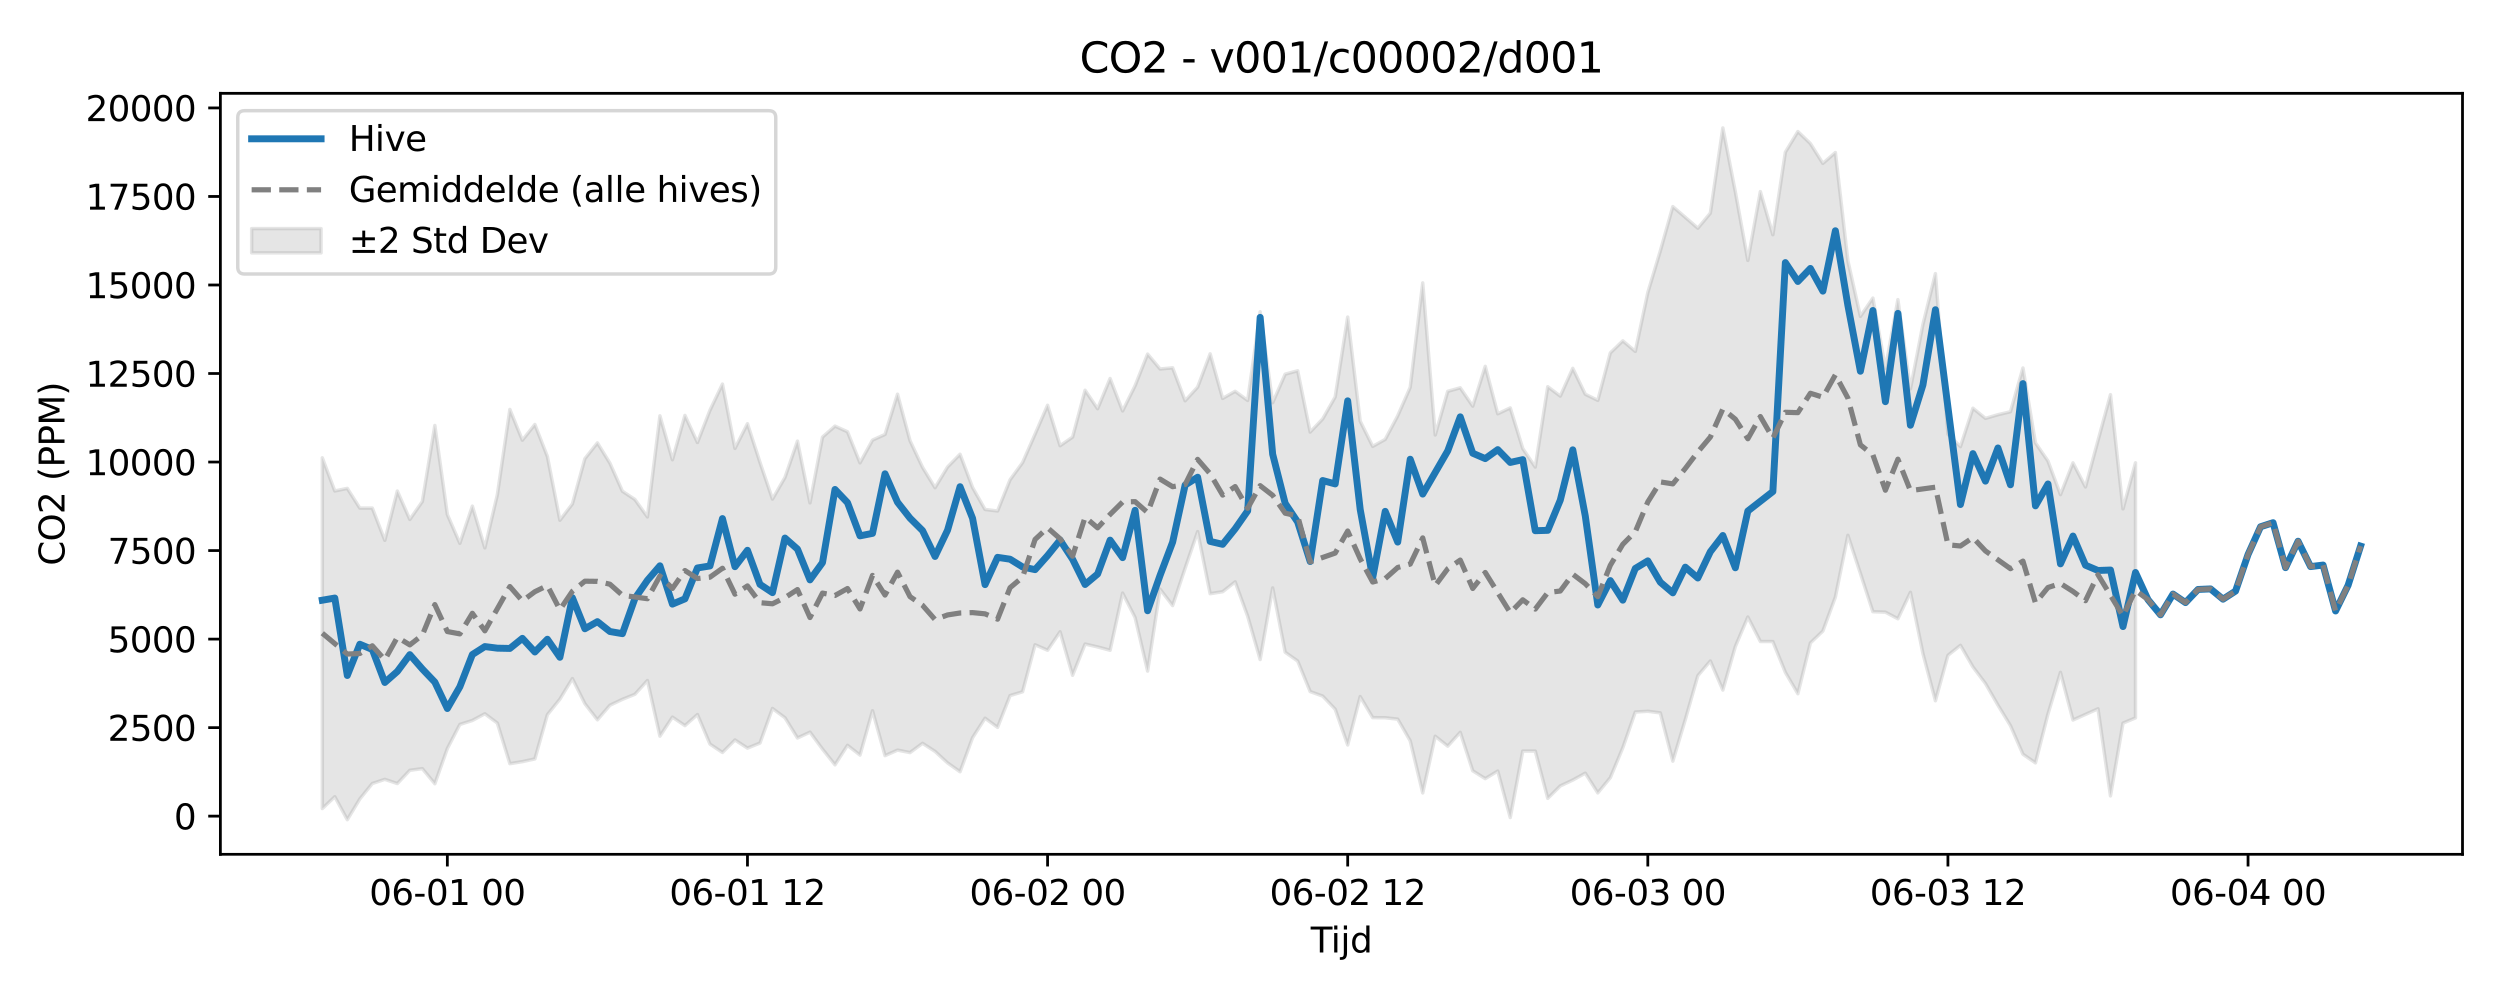 <?xml version="1.0" encoding="utf-8" standalone="no"?>
<!DOCTYPE svg PUBLIC "-//W3C//DTD SVG 1.1//EN"
  "http://www.w3.org/Graphics/SVG/1.1/DTD/svg11.dtd">
<svg xmlns:xlink="http://www.w3.org/1999/xlink" width="720pt" height="288pt" viewBox="0 0 720 288" xmlns="http://www.w3.org/2000/svg" version="1.1">
 <defs>
  <style type="text/css">*{stroke-linejoin: round; stroke-linecap: butt}</style>
 </defs>
 <g id="figure_1">
  <g id="patch_1">
   <path d="M 0 288 
L 720 288 
L 720 0 
L 0 0 
z
" style="fill: #ffffff"/>
  </g>
  <g id="axes_1">
   <g id="patch_2">
    <path d="M 63.47 246.04 
L 709.2 246.04 
L 709.2 26.88 
L 63.47 26.88 
z
" style="fill: #ffffff"/>
   </g>
   <g id="FillBetweenPolyCollection_1">
    <defs>
     <path id="m2f68d8dd76" d="M 92.821 -156.154 
L 92.821 -55.129 
L 96.423 -58.543 
L 100.024 -51.922 
L 103.626 -57.9 
L 107.227 -62.351 
L 110.828 -63.546 
L 114.43 -62.335 
L 118.031 -66.154 
L 121.633 -66.629 
L 125.234 -62.277 
L 128.835 -72.411 
L 132.437 -79.357 
L 136.038 -80.503 
L 139.639 -82.433 
L 143.241 -79.741 
L 146.842 -68.057 
L 150.444 -68.646 
L 154.045 -69.431 
L 157.646 -82.164 
L 161.248 -86.642 
L 164.849 -92.559 
L 168.451 -85.328 
L 172.052 -80.69 
L 175.653 -84.884 
L 179.255 -86.593 
L 182.856 -88.04 
L 186.458 -92.012 
L 190.059 -75.985 
L 193.66 -81.466 
L 197.262 -79.016 
L 200.863 -82.213 
L 204.465 -73.704 
L 208.066 -71.289 
L 211.667 -74.89 
L 215.269 -72.541 
L 218.87 -73.996 
L 222.472 -83.957 
L 226.073 -81.285 
L 229.674 -75.458 
L 233.276 -77.137 
L 236.877 -72.26 
L 240.479 -67.729 
L 244.08 -73.354 
L 247.681 -70.537 
L 251.283 -83.306 
L 254.884 -70.368 
L 258.486 -71.965 
L 262.087 -71.251 
L 265.688 -73.925 
L 269.29 -71.598 
L 272.891 -68.286 
L 276.492 -65.735 
L 280.094 -75.522 
L 283.695 -81.155 
L 287.297 -78.515 
L 290.898 -87.668 
L 294.499 -88.767 
L 298.101 -102.306 
L 301.702 -100.733 
L 305.304 -106.038 
L 308.905 -93.507 
L 312.506 -102.518 
L 316.108 -101.685 
L 319.709 -100.713 
L 323.311 -117.198 
L 326.912 -110.135 
L 330.513 -94.726 
L 334.115 -118.307 
L 337.716 -113.594 
L 341.318 -124.356 
L 344.919 -134.891 
L 348.52 -117.013 
L 352.122 -117.581 
L 355.723 -120.428 
L 359.325 -110.548 
L 362.926 -98.053 
L 366.527 -118.684 
L 370.129 -100.154 
L 373.73 -97.619 
L 377.332 -88.828 
L 380.933 -87.53 
L 384.534 -83.743 
L 388.136 -73.447 
L 391.737 -87.393 
L 395.338 -81.311 
L 398.94 -81.285 
L 402.541 -80.882 
L 406.143 -74.636 
L 409.744 -59.635 
L 413.345 -75.96 
L 416.947 -73.106 
L 420.548 -77.091 
L 424.15 -66.015 
L 427.751 -63.754 
L 431.352 -65.932 
L 434.954 -52.551 
L 438.555 -71.697 
L 442.157 -71.686 
L 445.758 -58.067 
L 449.359 -61.655 
L 452.961 -63.34 
L 456.562 -65.326 
L 460.164 -59.644 
L 463.765 -64.019 
L 467.366 -72.633 
L 470.968 -82.936 
L 474.569 -83.15 
L 478.171 -82.686 
L 481.772 -68.787 
L 485.373 -80.784 
L 488.975 -93.396 
L 492.576 -97.638 
L 496.178 -89.261 
L 499.779 -101.808 
L 503.38 -110.294 
L 506.982 -103.249 
L 510.583 -103.227 
L 514.184 -94.35 
L 517.786 -88.21 
L 521.387 -102.823 
L 524.989 -106.267 
L 528.59 -116.049 
L 532.191 -133.83 
L 535.793 -122.88 
L 539.394 -111.822 
L 542.996 -111.693 
L 546.597 -109.794 
L 550.198 -117.413 
L 553.8 -99.794 
L 557.401 -86.182 
L 561.003 -99.256 
L 564.604 -102.149 
L 568.205 -95.919 
L 571.807 -91.158 
L 575.408 -84.918 
L 579.01 -79.015 
L 582.611 -70.784 
L 586.212 -68.287 
L 589.814 -82.361 
L 593.415 -94.364 
L 597.017 -80.633 
L 600.618 -82.251 
L 604.219 -83.865 
L 607.821 -58.778 
L 611.422 -79.742 
L 615.024 -81.247 
L 615.024 -154.713 
L 615.024 -154.713 
L 611.422 -141.439 
L 607.821 -174.332 
L 604.219 -161.109 
L 600.618 -147.753 
L 597.017 -154.699 
L 593.415 -145.54 
L 589.814 -155.231 
L 586.212 -160.449 
L 582.611 -182.017 
L 579.01 -169.42 
L 575.408 -168.564 
L 571.807 -167.509 
L 568.205 -170.438 
L 564.604 -159.362 
L 561.003 -162.948 
L 557.401 -209.199 
L 553.8 -194.537 
L 550.198 -175.99 
L 546.597 -201.715 
L 542.996 -181.941 
L 539.394 -202.152 
L 535.793 -196.884 
L 532.191 -212.878 
L 528.59 -244.077 
L 524.989 -240.941 
L 521.387 -246.66 
L 517.786 -250.11 
L 514.184 -244.173 
L 510.583 -220.399 
L 506.982 -232.818 
L 503.38 -212.993 
L 499.779 -232.745 
L 496.178 -251.158 
L 492.576 -226.614 
L 488.975 -222.274 
L 485.373 -225.404 
L 481.772 -228.501 
L 478.171 -215.73 
L 474.569 -203.742 
L 470.968 -186.79 
L 467.366 -189.837 
L 463.765 -186.353 
L 460.164 -172.694 
L 456.562 -174.46 
L 452.961 -181.921 
L 449.359 -173.922 
L 445.758 -176.627 
L 442.157 -153.489 
L 438.555 -158.819 
L 434.954 -170.524 
L 431.352 -168.83 
L 427.751 -182.496 
L 424.15 -171.03 
L 420.548 -176.308 
L 416.947 -175.298 
L 413.345 -162.727 
L 409.744 -206.533 
L 406.143 -176.455 
L 402.541 -168.243 
L 398.94 -161.452 
L 395.338 -159.442 
L 391.737 -166.708 
L 388.136 -196.686 
L 384.534 -173.686 
L 380.933 -167.355 
L 377.332 -163.56 
L 373.73 -181.216 
L 370.129 -180.241 
L 366.527 -172.01 
L 362.926 -198.213 
L 359.325 -172.665 
L 355.723 -175.306 
L 352.122 -173.251 
L 348.52 -186.093 
L 344.919 -176.515 
L 341.318 -172.579 
L 337.716 -182.067 
L 334.115 -181.731 
L 330.513 -186.024 
L 326.912 -176.924 
L 323.311 -169.652 
L 319.709 -178.988 
L 316.108 -170.286 
L 312.506 -175.61 
L 308.905 -162.115 
L 305.304 -159.631 
L 301.702 -171.287 
L 298.101 -162.971 
L 294.499 -154.766 
L 290.898 -149.827 
L 287.297 -140.841 
L 283.695 -141.27 
L 280.094 -147.618 
L 276.492 -157.18 
L 272.891 -153.504 
L 269.29 -147.537 
L 265.688 -153.428 
L 262.087 -161.079 
L 258.486 -174.477 
L 254.884 -162.877 
L 251.283 -161.254 
L 247.681 -154.699 
L 244.08 -163.652 
L 240.479 -165.277 
L 236.877 -162.116 
L 233.276 -143.165 
L 229.674 -160.958 
L 226.073 -150.496 
L 222.472 -144.262 
L 218.87 -154.853 
L 215.269 -165.969 
L 211.667 -158.857 
L 208.066 -177.39 
L 204.465 -169.833 
L 200.863 -160.563 
L 197.262 -168.363 
L 193.66 -155.591 
L 190.059 -168.239 
L 186.458 -139.124 
L 182.856 -144.15 
L 179.255 -146.529 
L 175.653 -154.616 
L 172.052 -160.45 
L 168.451 -155.908 
L 164.849 -142.877 
L 161.248 -138.165 
L 157.646 -156.54 
L 154.045 -165.754 
L 150.444 -161.226 
L 146.842 -170.088 
L 143.241 -145.558 
L 139.639 -130.215 
L 136.038 -142.238 
L 132.437 -131.525 
L 128.835 -139.824 
L 125.234 -165.467 
L 121.633 -143.56 
L 118.031 -138.396 
L 114.43 -146.582 
L 110.828 -132.386 
L 107.227 -141.676 
L 103.626 -141.678 
L 100.024 -147.348 
L 96.423 -146.606 
L 92.821 -156.154 
z
" style="stroke: #808080; stroke-opacity: 0.2"/>
    </defs>
    <g clip-path="url(#p62192298db)">
     <use xlink:href="#m2f68d8dd76" x="0" y="288" style="fill: #808080; fill-opacity: 0.2; stroke: #808080; stroke-opacity: 0.2"/>
    </g>
   </g>
   <g id="matplotlib.axis_1">
    <g id="xtick_1">
     <g id="line2d_1">
      <defs>
       <path id="m2c11fdb49a" d="M 0 0 
L 0 3.5 
" style="stroke: #000000; stroke-width: 0.8"/>
      </defs>
      <g>
       <use xlink:href="#m2c11fdb49a" x="128.835" y="246.04" style="stroke: #000000; stroke-width: 0.8"/>
      </g>
     </g>
     <g id="text_1">
      <!-- 06-01 00 -->
      <g transform="translate(106.355 260.638) scale(0.1 -0.1)">
       <defs>
        <path id="DejaVuSans-30" d="M 2034 4250 
Q 1547 4250 1301 3770 
Q 1056 3291 1056 2328 
Q 1056 1369 1301 889 
Q 1547 409 2034 409 
Q 2525 409 2770 889 
Q 3016 1369 3016 2328 
Q 3016 3291 2770 3770 
Q 2525 4250 2034 4250 
z
M 2034 4750 
Q 2819 4750 3233 4129 
Q 3647 3509 3647 2328 
Q 3647 1150 3233 529 
Q 2819 -91 2034 -91 
Q 1250 -91 836 529 
Q 422 1150 422 2328 
Q 422 3509 836 4129 
Q 1250 4750 2034 4750 
z
" transform="scale(0.016)"/>
        <path id="DejaVuSans-36" d="M 2113 2584 
Q 1688 2584 1439 2293 
Q 1191 2003 1191 1497 
Q 1191 994 1439 701 
Q 1688 409 2113 409 
Q 2538 409 2786 701 
Q 3034 994 3034 1497 
Q 3034 2003 2786 2293 
Q 2538 2584 2113 2584 
z
M 3366 4563 
L 3366 3988 
Q 3128 4100 2886 4159 
Q 2644 4219 2406 4219 
Q 1781 4219 1451 3797 
Q 1122 3375 1075 2522 
Q 1259 2794 1537 2939 
Q 1816 3084 2150 3084 
Q 2853 3084 3261 2657 
Q 3669 2231 3669 1497 
Q 3669 778 3244 343 
Q 2819 -91 2113 -91 
Q 1303 -91 875 529 
Q 447 1150 447 2328 
Q 447 3434 972 4092 
Q 1497 4750 2381 4750 
Q 2619 4750 2861 4703 
Q 3103 4656 3366 4563 
z
" transform="scale(0.016)"/>
        <path id="DejaVuSans-2d" d="M 313 2009 
L 1997 2009 
L 1997 1497 
L 313 1497 
L 313 2009 
z
" transform="scale(0.016)"/>
        <path id="DejaVuSans-31" d="M 794 531 
L 1825 531 
L 1825 4091 
L 703 3866 
L 703 4441 
L 1819 4666 
L 2450 4666 
L 2450 531 
L 3481 531 
L 3481 0 
L 794 0 
L 794 531 
z
" transform="scale(0.016)"/>
        <path id="DejaVuSans-20" transform="scale(0.016)"/>
       </defs>
       <use xlink:href="#DejaVuSans-30"/>
       <use xlink:href="#DejaVuSans-36" transform="translate(63.623 0)"/>
       <use xlink:href="#DejaVuSans-2d" transform="translate(127.246 0)"/>
       <use xlink:href="#DejaVuSans-30" transform="translate(163.33 0)"/>
       <use xlink:href="#DejaVuSans-31" transform="translate(226.953 0)"/>
       <use xlink:href="#DejaVuSans-20" transform="translate(290.576 0)"/>
       <use xlink:href="#DejaVuSans-30" transform="translate(322.363 0)"/>
       <use xlink:href="#DejaVuSans-30" transform="translate(385.986 0)"/>
      </g>
     </g>
    </g>
    <g id="xtick_2">
     <g id="line2d_2">
      <g>
       <use xlink:href="#m2c11fdb49a" x="215.269" y="246.04" style="stroke: #000000; stroke-width: 0.8"/>
      </g>
     </g>
     <g id="text_2">
      <!-- 06-01 12 -->
      <g transform="translate(192.788 260.638) scale(0.1 -0.1)">
       <defs>
        <path id="DejaVuSans-32" d="M 1228 531 
L 3431 531 
L 3431 0 
L 469 0 
L 469 531 
Q 828 903 1448 1529 
Q 2069 2156 2228 2338 
Q 2531 2678 2651 2914 
Q 2772 3150 2772 3378 
Q 2772 3750 2511 3984 
Q 2250 4219 1831 4219 
Q 1534 4219 1204 4116 
Q 875 4013 500 3803 
L 500 4441 
Q 881 4594 1212 4672 
Q 1544 4750 1819 4750 
Q 2544 4750 2975 4387 
Q 3406 4025 3406 3419 
Q 3406 3131 3298 2873 
Q 3191 2616 2906 2266 
Q 2828 2175 2409 1742 
Q 1991 1309 1228 531 
z
" transform="scale(0.016)"/>
       </defs>
       <use xlink:href="#DejaVuSans-30"/>
       <use xlink:href="#DejaVuSans-36" transform="translate(63.623 0)"/>
       <use xlink:href="#DejaVuSans-2d" transform="translate(127.246 0)"/>
       <use xlink:href="#DejaVuSans-30" transform="translate(163.33 0)"/>
       <use xlink:href="#DejaVuSans-31" transform="translate(226.953 0)"/>
       <use xlink:href="#DejaVuSans-20" transform="translate(290.576 0)"/>
       <use xlink:href="#DejaVuSans-31" transform="translate(322.363 0)"/>
       <use xlink:href="#DejaVuSans-32" transform="translate(385.986 0)"/>
      </g>
     </g>
    </g>
    <g id="xtick_3">
     <g id="line2d_3">
      <g>
       <use xlink:href="#m2c11fdb49a" x="301.702" y="246.04" style="stroke: #000000; stroke-width: 0.8"/>
      </g>
     </g>
     <g id="text_3">
      <!-- 06-02 00 -->
      <g transform="translate(279.222 260.638) scale(0.1 -0.1)">
       <use xlink:href="#DejaVuSans-30"/>
       <use xlink:href="#DejaVuSans-36" transform="translate(63.623 0)"/>
       <use xlink:href="#DejaVuSans-2d" transform="translate(127.246 0)"/>
       <use xlink:href="#DejaVuSans-30" transform="translate(163.33 0)"/>
       <use xlink:href="#DejaVuSans-32" transform="translate(226.953 0)"/>
       <use xlink:href="#DejaVuSans-20" transform="translate(290.576 0)"/>
       <use xlink:href="#DejaVuSans-30" transform="translate(322.363 0)"/>
       <use xlink:href="#DejaVuSans-30" transform="translate(385.986 0)"/>
      </g>
     </g>
    </g>
    <g id="xtick_4">
     <g id="line2d_4">
      <g>
       <use xlink:href="#m2c11fdb49a" x="388.136" y="246.04" style="stroke: #000000; stroke-width: 0.8"/>
      </g>
     </g>
     <g id="text_4">
      <!-- 06-02 12 -->
      <g transform="translate(365.655 260.638) scale(0.1 -0.1)">
       <use xlink:href="#DejaVuSans-30"/>
       <use xlink:href="#DejaVuSans-36" transform="translate(63.623 0)"/>
       <use xlink:href="#DejaVuSans-2d" transform="translate(127.246 0)"/>
       <use xlink:href="#DejaVuSans-30" transform="translate(163.33 0)"/>
       <use xlink:href="#DejaVuSans-32" transform="translate(226.953 0)"/>
       <use xlink:href="#DejaVuSans-20" transform="translate(290.576 0)"/>
       <use xlink:href="#DejaVuSans-31" transform="translate(322.363 0)"/>
       <use xlink:href="#DejaVuSans-32" transform="translate(385.986 0)"/>
      </g>
     </g>
    </g>
    <g id="xtick_5">
     <g id="line2d_5">
      <g>
       <use xlink:href="#m2c11fdb49a" x="474.569" y="246.04" style="stroke: #000000; stroke-width: 0.8"/>
      </g>
     </g>
     <g id="text_5">
      <!-- 06-03 00 -->
      <g transform="translate(452.089 260.638) scale(0.1 -0.1)">
       <defs>
        <path id="DejaVuSans-33" d="M 2597 2516 
Q 3050 2419 3304 2112 
Q 3559 1806 3559 1356 
Q 3559 666 3084 287 
Q 2609 -91 1734 -91 
Q 1441 -91 1130 -33 
Q 819 25 488 141 
L 488 750 
Q 750 597 1062 519 
Q 1375 441 1716 441 
Q 2309 441 2620 675 
Q 2931 909 2931 1356 
Q 2931 1769 2642 2001 
Q 2353 2234 1838 2234 
L 1294 2234 
L 1294 2753 
L 1863 2753 
Q 2328 2753 2575 2939 
Q 2822 3125 2822 3475 
Q 2822 3834 2567 4026 
Q 2313 4219 1838 4219 
Q 1578 4219 1281 4162 
Q 984 4106 628 3988 
L 628 4550 
Q 988 4650 1302 4700 
Q 1616 4750 1894 4750 
Q 2613 4750 3031 4423 
Q 3450 4097 3450 3541 
Q 3450 3153 3228 2886 
Q 3006 2619 2597 2516 
z
" transform="scale(0.016)"/>
       </defs>
       <use xlink:href="#DejaVuSans-30"/>
       <use xlink:href="#DejaVuSans-36" transform="translate(63.623 0)"/>
       <use xlink:href="#DejaVuSans-2d" transform="translate(127.246 0)"/>
       <use xlink:href="#DejaVuSans-30" transform="translate(163.33 0)"/>
       <use xlink:href="#DejaVuSans-33" transform="translate(226.953 0)"/>
       <use xlink:href="#DejaVuSans-20" transform="translate(290.576 0)"/>
       <use xlink:href="#DejaVuSans-30" transform="translate(322.363 0)"/>
       <use xlink:href="#DejaVuSans-30" transform="translate(385.986 0)"/>
      </g>
     </g>
    </g>
    <g id="xtick_6">
     <g id="line2d_6">
      <g>
       <use xlink:href="#m2c11fdb49a" x="561.003" y="246.04" style="stroke: #000000; stroke-width: 0.8"/>
      </g>
     </g>
     <g id="text_6">
      <!-- 06-03 12 -->
      <g transform="translate(538.522 260.638) scale(0.1 -0.1)">
       <use xlink:href="#DejaVuSans-30"/>
       <use xlink:href="#DejaVuSans-36" transform="translate(63.623 0)"/>
       <use xlink:href="#DejaVuSans-2d" transform="translate(127.246 0)"/>
       <use xlink:href="#DejaVuSans-30" transform="translate(163.33 0)"/>
       <use xlink:href="#DejaVuSans-33" transform="translate(226.953 0)"/>
       <use xlink:href="#DejaVuSans-20" transform="translate(290.576 0)"/>
       <use xlink:href="#DejaVuSans-31" transform="translate(322.363 0)"/>
       <use xlink:href="#DejaVuSans-32" transform="translate(385.986 0)"/>
      </g>
     </g>
    </g>
    <g id="xtick_7">
     <g id="line2d_7">
      <g>
       <use xlink:href="#m2c11fdb49a" x="647.436" y="246.04" style="stroke: #000000; stroke-width: 0.8"/>
      </g>
     </g>
     <g id="text_7">
      <!-- 06-04 00 -->
      <g transform="translate(624.956 260.638) scale(0.1 -0.1)">
       <defs>
        <path id="DejaVuSans-34" d="M 2419 4116 
L 825 1625 
L 2419 1625 
L 2419 4116 
z
M 2253 4666 
L 3047 4666 
L 3047 1625 
L 3713 1625 
L 3713 1100 
L 3047 1100 
L 3047 0 
L 2419 0 
L 2419 1100 
L 313 1100 
L 313 1709 
L 2253 4666 
z
" transform="scale(0.016)"/>
       </defs>
       <use xlink:href="#DejaVuSans-30"/>
       <use xlink:href="#DejaVuSans-36" transform="translate(63.623 0)"/>
       <use xlink:href="#DejaVuSans-2d" transform="translate(127.246 0)"/>
       <use xlink:href="#DejaVuSans-30" transform="translate(163.33 0)"/>
       <use xlink:href="#DejaVuSans-34" transform="translate(226.953 0)"/>
       <use xlink:href="#DejaVuSans-20" transform="translate(290.576 0)"/>
       <use xlink:href="#DejaVuSans-30" transform="translate(322.363 0)"/>
       <use xlink:href="#DejaVuSans-30" transform="translate(385.986 0)"/>
      </g>
     </g>
    </g>
    <g id="text_8">
     <!-- Tijd -->
     <g transform="translate(377.485 274.317) scale(0.1 -0.1)">
      <defs>
       <path id="DejaVuSans-54" d="M -19 4666 
L 3928 4666 
L 3928 4134 
L 2272 4134 
L 2272 0 
L 1638 0 
L 1638 4134 
L -19 4134 
L -19 4666 
z
" transform="scale(0.016)"/>
       <path id="DejaVuSans-69" d="M 603 3500 
L 1178 3500 
L 1178 0 
L 603 0 
L 603 3500 
z
M 603 4863 
L 1178 4863 
L 1178 4134 
L 603 4134 
L 603 4863 
z
" transform="scale(0.016)"/>
       <path id="DejaVuSans-6a" d="M 603 3500 
L 1178 3500 
L 1178 -63 
Q 1178 -731 923 -1031 
Q 669 -1331 103 -1331 
L -116 -1331 
L -116 -844 
L 38 -844 
Q 366 -844 484 -692 
Q 603 -541 603 -63 
L 603 3500 
z
M 603 4863 
L 1178 4863 
L 1178 4134 
L 603 4134 
L 603 4863 
z
" transform="scale(0.016)"/>
       <path id="DejaVuSans-64" d="M 2906 2969 
L 2906 4863 
L 3481 4863 
L 3481 0 
L 2906 0 
L 2906 525 
Q 2725 213 2448 61 
Q 2172 -91 1784 -91 
Q 1150 -91 751 415 
Q 353 922 353 1747 
Q 353 2572 751 3078 
Q 1150 3584 1784 3584 
Q 2172 3584 2448 3432 
Q 2725 3281 2906 2969 
z
M 947 1747 
Q 947 1113 1208 752 
Q 1469 391 1925 391 
Q 2381 391 2643 752 
Q 2906 1113 2906 1747 
Q 2906 2381 2643 2742 
Q 2381 3103 1925 3103 
Q 1469 3103 1208 2742 
Q 947 2381 947 1747 
z
" transform="scale(0.016)"/>
      </defs>
      <use xlink:href="#DejaVuSans-54"/>
      <use xlink:href="#DejaVuSans-69" transform="translate(57.959 0)"/>
      <use xlink:href="#DejaVuSans-6a" transform="translate(85.742 0)"/>
      <use xlink:href="#DejaVuSans-64" transform="translate(113.525 0)"/>
     </g>
    </g>
   </g>
   <g id="matplotlib.axis_2">
    <g id="ytick_1">
     <g id="line2d_8">
      <defs>
       <path id="maf351f733e" d="M 0 0 
L -3.5 0 
" style="stroke: #000000; stroke-width: 0.8"/>
      </defs>
      <g>
       <use xlink:href="#maf351f733e" x="63.47" y="235.053" style="stroke: #000000; stroke-width: 0.8"/>
      </g>
     </g>
     <g id="text_9">
      <!-- 0 -->
      <g transform="translate(50.108 238.853) scale(0.1 -0.1)">
       <use xlink:href="#DejaVuSans-30"/>
      </g>
     </g>
    </g>
    <g id="ytick_2">
     <g id="line2d_9">
      <g>
       <use xlink:href="#maf351f733e" x="63.47" y="209.557" style="stroke: #000000; stroke-width: 0.8"/>
      </g>
     </g>
     <g id="text_10">
      <!-- 2500 -->
      <g transform="translate(31.02 213.356) scale(0.1 -0.1)">
       <defs>
        <path id="DejaVuSans-35" d="M 691 4666 
L 3169 4666 
L 3169 4134 
L 1269 4134 
L 1269 2991 
Q 1406 3038 1543 3061 
Q 1681 3084 1819 3084 
Q 2600 3084 3056 2656 
Q 3513 2228 3513 1497 
Q 3513 744 3044 326 
Q 2575 -91 1722 -91 
Q 1428 -91 1123 -41 
Q 819 9 494 109 
L 494 744 
Q 775 591 1075 516 
Q 1375 441 1709 441 
Q 2250 441 2565 725 
Q 2881 1009 2881 1497 
Q 2881 1984 2565 2268 
Q 2250 2553 1709 2553 
Q 1456 2553 1204 2497 
Q 953 2441 691 2322 
L 691 4666 
z
" transform="scale(0.016)"/>
       </defs>
       <use xlink:href="#DejaVuSans-32"/>
       <use xlink:href="#DejaVuSans-35" transform="translate(63.623 0)"/>
       <use xlink:href="#DejaVuSans-30" transform="translate(127.246 0)"/>
       <use xlink:href="#DejaVuSans-30" transform="translate(190.869 0)"/>
      </g>
     </g>
    </g>
    <g id="ytick_3">
     <g id="line2d_10">
      <g>
       <use xlink:href="#maf351f733e" x="63.47" y="184.06" style="stroke: #000000; stroke-width: 0.8"/>
      </g>
     </g>
     <g id="text_11">
      <!-- 5000 -->
      <g transform="translate(31.02 187.859) scale(0.1 -0.1)">
       <use xlink:href="#DejaVuSans-35"/>
       <use xlink:href="#DejaVuSans-30" transform="translate(63.623 0)"/>
       <use xlink:href="#DejaVuSans-30" transform="translate(127.246 0)"/>
       <use xlink:href="#DejaVuSans-30" transform="translate(190.869 0)"/>
      </g>
     </g>
    </g>
    <g id="ytick_4">
     <g id="line2d_11">
      <g>
       <use xlink:href="#maf351f733e" x="63.47" y="158.564" style="stroke: #000000; stroke-width: 0.8"/>
      </g>
     </g>
     <g id="text_12">
      <!-- 7500 -->
      <g transform="translate(31.02 162.363) scale(0.1 -0.1)">
       <defs>
        <path id="DejaVuSans-37" d="M 525 4666 
L 3525 4666 
L 3525 4397 
L 1831 0 
L 1172 0 
L 2766 4134 
L 525 4134 
L 525 4666 
z
" transform="scale(0.016)"/>
       </defs>
       <use xlink:href="#DejaVuSans-37"/>
       <use xlink:href="#DejaVuSans-35" transform="translate(63.623 0)"/>
       <use xlink:href="#DejaVuSans-30" transform="translate(127.246 0)"/>
       <use xlink:href="#DejaVuSans-30" transform="translate(190.869 0)"/>
      </g>
     </g>
    </g>
    <g id="ytick_5">
     <g id="line2d_12">
      <g>
       <use xlink:href="#maf351f733e" x="63.47" y="133.067" style="stroke: #000000; stroke-width: 0.8"/>
      </g>
     </g>
     <g id="text_13">
      <!-- 10000 -->
      <g transform="translate(24.657 136.866) scale(0.1 -0.1)">
       <use xlink:href="#DejaVuSans-31"/>
       <use xlink:href="#DejaVuSans-30" transform="translate(63.623 0)"/>
       <use xlink:href="#DejaVuSans-30" transform="translate(127.246 0)"/>
       <use xlink:href="#DejaVuSans-30" transform="translate(190.869 0)"/>
       <use xlink:href="#DejaVuSans-30" transform="translate(254.492 0)"/>
      </g>
     </g>
    </g>
    <g id="ytick_6">
     <g id="line2d_13">
      <g>
       <use xlink:href="#maf351f733e" x="63.47" y="107.57" style="stroke: #000000; stroke-width: 0.8"/>
      </g>
     </g>
     <g id="text_14">
      <!-- 12500 -->
      <g transform="translate(24.657 111.37) scale(0.1 -0.1)">
       <use xlink:href="#DejaVuSans-31"/>
       <use xlink:href="#DejaVuSans-32" transform="translate(63.623 0)"/>
       <use xlink:href="#DejaVuSans-35" transform="translate(127.246 0)"/>
       <use xlink:href="#DejaVuSans-30" transform="translate(190.869 0)"/>
       <use xlink:href="#DejaVuSans-30" transform="translate(254.492 0)"/>
      </g>
     </g>
    </g>
    <g id="ytick_7">
     <g id="line2d_14">
      <g>
       <use xlink:href="#maf351f733e" x="63.47" y="82.074" style="stroke: #000000; stroke-width: 0.8"/>
      </g>
     </g>
     <g id="text_15">
      <!-- 15000 -->
      <g transform="translate(24.657 85.873) scale(0.1 -0.1)">
       <use xlink:href="#DejaVuSans-31"/>
       <use xlink:href="#DejaVuSans-35" transform="translate(63.623 0)"/>
       <use xlink:href="#DejaVuSans-30" transform="translate(127.246 0)"/>
       <use xlink:href="#DejaVuSans-30" transform="translate(190.869 0)"/>
       <use xlink:href="#DejaVuSans-30" transform="translate(254.492 0)"/>
      </g>
     </g>
    </g>
    <g id="ytick_8">
     <g id="line2d_15">
      <g>
       <use xlink:href="#maf351f733e" x="63.47" y="56.577" style="stroke: #000000; stroke-width: 0.8"/>
      </g>
     </g>
     <g id="text_16">
      <!-- 17500 -->
      <g transform="translate(24.657 60.376) scale(0.1 -0.1)">
       <use xlink:href="#DejaVuSans-31"/>
       <use xlink:href="#DejaVuSans-37" transform="translate(63.623 0)"/>
       <use xlink:href="#DejaVuSans-35" transform="translate(127.246 0)"/>
       <use xlink:href="#DejaVuSans-30" transform="translate(190.869 0)"/>
       <use xlink:href="#DejaVuSans-30" transform="translate(254.492 0)"/>
      </g>
     </g>
    </g>
    <g id="ytick_9">
     <g id="line2d_16">
      <g>
       <use xlink:href="#maf351f733e" x="63.47" y="31.081" style="stroke: #000000; stroke-width: 0.8"/>
      </g>
     </g>
     <g id="text_17">
      <!-- 20000 -->
      <g transform="translate(24.657 34.88) scale(0.1 -0.1)">
       <use xlink:href="#DejaVuSans-32"/>
       <use xlink:href="#DejaVuSans-30" transform="translate(63.623 0)"/>
       <use xlink:href="#DejaVuSans-30" transform="translate(127.246 0)"/>
       <use xlink:href="#DejaVuSans-30" transform="translate(190.869 0)"/>
       <use xlink:href="#DejaVuSans-30" transform="translate(254.492 0)"/>
      </g>
     </g>
    </g>
    <g id="text_18">
     <!-- CO2 (PPM) -->
     <g transform="translate(18.578 162.903) rotate(-90) scale(0.1 -0.1)">
      <defs>
       <path id="DejaVuSans-43" d="M 4122 4306 
L 4122 3641 
Q 3803 3938 3442 4084 
Q 3081 4231 2675 4231 
Q 1875 4231 1450 3742 
Q 1025 3253 1025 2328 
Q 1025 1406 1450 917 
Q 1875 428 2675 428 
Q 3081 428 3442 575 
Q 3803 722 4122 1019 
L 4122 359 
Q 3791 134 3420 21 
Q 3050 -91 2638 -91 
Q 1578 -91 968 557 
Q 359 1206 359 2328 
Q 359 3453 968 4101 
Q 1578 4750 2638 4750 
Q 3056 4750 3426 4639 
Q 3797 4528 4122 4306 
z
" transform="scale(0.016)"/>
       <path id="DejaVuSans-4f" d="M 2522 4238 
Q 1834 4238 1429 3725 
Q 1025 3213 1025 2328 
Q 1025 1447 1429 934 
Q 1834 422 2522 422 
Q 3209 422 3611 934 
Q 4013 1447 4013 2328 
Q 4013 3213 3611 3725 
Q 3209 4238 2522 4238 
z
M 2522 4750 
Q 3503 4750 4090 4092 
Q 4678 3434 4678 2328 
Q 4678 1225 4090 567 
Q 3503 -91 2522 -91 
Q 1538 -91 948 565 
Q 359 1222 359 2328 
Q 359 3434 948 4092 
Q 1538 4750 2522 4750 
z
" transform="scale(0.016)"/>
       <path id="DejaVuSans-28" d="M 1984 4856 
Q 1566 4138 1362 3434 
Q 1159 2731 1159 2009 
Q 1159 1288 1364 580 
Q 1569 -128 1984 -844 
L 1484 -844 
Q 1016 -109 783 600 
Q 550 1309 550 2009 
Q 550 2706 781 3412 
Q 1013 4119 1484 4856 
L 1984 4856 
z
" transform="scale(0.016)"/>
       <path id="DejaVuSans-50" d="M 1259 4147 
L 1259 2394 
L 2053 2394 
Q 2494 2394 2734 2622 
Q 2975 2850 2975 3272 
Q 2975 3691 2734 3919 
Q 2494 4147 2053 4147 
L 1259 4147 
z
M 628 4666 
L 2053 4666 
Q 2838 4666 3239 4311 
Q 3641 3956 3641 3272 
Q 3641 2581 3239 2228 
Q 2838 1875 2053 1875 
L 1259 1875 
L 1259 0 
L 628 0 
L 628 4666 
z
" transform="scale(0.016)"/>
       <path id="DejaVuSans-4d" d="M 628 4666 
L 1569 4666 
L 2759 1491 
L 3956 4666 
L 4897 4666 
L 4897 0 
L 4281 0 
L 4281 4097 
L 3078 897 
L 2444 897 
L 1241 4097 
L 1241 0 
L 628 0 
L 628 4666 
z
" transform="scale(0.016)"/>
       <path id="DejaVuSans-29" d="M 513 4856 
L 1013 4856 
Q 1481 4119 1714 3412 
Q 1947 2706 1947 2009 
Q 1947 1309 1714 600 
Q 1481 -109 1013 -844 
L 513 -844 
Q 928 -128 1133 580 
Q 1338 1288 1338 2009 
Q 1338 2731 1133 3434 
Q 928 4138 513 4856 
z
" transform="scale(0.016)"/>
      </defs>
      <use xlink:href="#DejaVuSans-43"/>
      <use xlink:href="#DejaVuSans-4f" transform="translate(69.824 0)"/>
      <use xlink:href="#DejaVuSans-32" transform="translate(148.535 0)"/>
      <use xlink:href="#DejaVuSans-20" transform="translate(212.158 0)"/>
      <use xlink:href="#DejaVuSans-28" transform="translate(243.945 0)"/>
      <use xlink:href="#DejaVuSans-50" transform="translate(282.959 0)"/>
      <use xlink:href="#DejaVuSans-50" transform="translate(343.262 0)"/>
      <use xlink:href="#DejaVuSans-4d" transform="translate(403.564 0)"/>
      <use xlink:href="#DejaVuSans-29" transform="translate(489.844 0)"/>
     </g>
    </g>
   </g>
   <g id="line2d_17">
    <path d="M 92.821 172.862 
L 96.423 172.24 
L 100.024 194.538 
L 103.626 185.542 
L 107.227 187.055 
L 110.828 196.55 
L 114.43 193.382 
L 118.031 188.541 
L 121.633 192.671 
L 125.234 196.448 
L 128.835 204.05 
L 132.437 197.794 
L 136.038 188.51 
L 139.639 186.212 
L 143.241 186.674 
L 146.842 186.749 
L 150.444 183.849 
L 154.045 187.773 
L 157.646 184.104 
L 161.248 189.292 
L 164.849 172.152 
L 168.451 181.079 
L 172.052 179.032 
L 175.653 181.878 
L 179.255 182.493 
L 182.856 172.356 
L 186.458 167.13 
L 190.059 162.954 
L 193.66 173.987 
L 197.262 172.469 
L 200.863 163.571 
L 204.465 162.993 
L 208.066 149.354 
L 211.667 163.204 
L 215.269 158.485 
L 218.87 168.293 
L 222.472 170.68 
L 226.073 154.964 
L 229.674 158.14 
L 233.276 167.001 
L 236.877 162.036 
L 240.479 140.968 
L 244.08 144.755 
L 247.681 154.324 
L 251.283 153.61 
L 254.884 136.458 
L 258.486 144.646 
L 262.087 149.228 
L 265.688 152.805 
L 269.29 160.257 
L 272.891 152.706 
L 276.492 140.175 
L 280.094 149.262 
L 283.695 168.371 
L 287.297 160.515 
L 290.898 161.049 
L 294.499 163.282 
L 298.101 164.057 
L 301.702 160.008 
L 305.304 155.552 
L 308.905 161.069 
L 312.506 168.334 
L 316.108 165.319 
L 319.709 155.565 
L 323.311 160.598 
L 326.912 146.975 
L 330.513 175.894 
L 334.115 165.669 
L 337.716 156.14 
L 341.318 139.686 
L 344.919 137.442 
L 348.52 155.922 
L 352.122 156.764 
L 355.723 152.298 
L 359.325 147.146 
L 362.926 91.411 
L 366.527 130.81 
L 370.129 144.972 
L 373.73 150.349 
L 377.332 161.712 
L 380.933 138.394 
L 384.534 139.366 
L 388.136 115.444 
L 391.737 146.728 
L 395.338 166.355 
L 398.94 147.274 
L 402.541 156.116 
L 406.143 132.261 
L 409.744 142.293 
L 416.947 129.844 
L 420.548 120.054 
L 424.15 130.528 
L 427.751 132.078 
L 431.352 129.497 
L 434.954 133.183 
L 438.555 132.379 
L 442.157 152.842 
L 445.758 152.737 
L 449.359 144.051 
L 452.961 129.555 
L 456.562 148.61 
L 460.164 174.236 
L 463.765 167.212 
L 467.366 172.845 
L 470.968 163.711 
L 474.569 161.531 
L 478.171 167.674 
L 481.772 170.737 
L 485.373 163.347 
L 488.975 166.462 
L 492.576 158.907 
L 496.178 154.226 
L 499.779 163.52 
L 503.38 147.179 
L 510.583 141.566 
L 514.184 75.632 
L 517.786 81.061 
L 521.387 77.311 
L 524.989 83.843 
L 528.59 66.46 
L 532.191 87.969 
L 535.793 106.914 
L 539.394 89.43 
L 542.996 115.682 
L 546.597 90.253 
L 550.198 122.464 
L 553.8 110.875 
L 557.401 89.203 
L 564.604 145.299 
L 568.205 130.647 
L 571.807 138.564 
L 575.408 129.018 
L 579.01 139.615 
L 582.611 110.48 
L 586.212 145.683 
L 589.814 139.387 
L 593.415 162.388 
L 597.017 154.387 
L 600.618 162.779 
L 604.219 164.302 
L 607.821 164.169 
L 611.422 180.45 
L 615.024 164.877 
L 618.625 172.696 
L 622.226 177.061 
L 625.828 171.094 
L 629.429 173.545 
L 633.031 169.765 
L 636.632 169.605 
L 640.233 172.563 
L 643.835 170.234 
L 647.436 159.696 
L 651.037 151.71 
L 654.639 150.537 
L 658.24 163.479 
L 661.842 155.878 
L 665.443 163.177 
L 669.044 162.738 
L 672.646 175.957 
L 676.247 168.582 
L 679.849 157.279 
L 679.849 157.279 
" clip-path="url(#p62192298db)" style="fill: none; stroke: #1f77b4; stroke-width: 2; stroke-linecap: square"/>
   </g>
   <g id="line2d_18">
    <path d="M 92.821 182.359 
L 100.024 188.365 
L 103.626 188.211 
L 107.227 185.987 
L 110.828 190.034 
L 114.43 183.542 
L 118.031 185.725 
L 121.633 182.905 
L 125.234 174.128 
L 128.835 181.882 
L 132.437 182.559 
L 136.038 176.629 
L 139.639 181.676 
L 146.842 168.927 
L 150.444 173.064 
L 154.045 170.407 
L 157.646 168.648 
L 161.248 175.597 
L 164.849 170.282 
L 168.451 167.382 
L 172.052 167.43 
L 175.653 168.25 
L 179.255 171.439 
L 186.458 172.432 
L 190.059 165.888 
L 193.66 169.471 
L 197.262 164.311 
L 200.863 166.612 
L 204.465 166.231 
L 208.066 163.661 
L 211.667 171.126 
L 215.269 168.745 
L 218.87 173.575 
L 222.472 173.89 
L 226.073 172.11 
L 229.674 169.792 
L 233.276 177.849 
L 236.877 170.812 
L 240.479 171.497 
L 244.08 169.497 
L 247.681 175.382 
L 251.283 165.72 
L 254.884 171.377 
L 258.486 164.779 
L 262.087 171.835 
L 265.688 174.323 
L 269.29 178.432 
L 272.891 177.105 
L 276.492 176.543 
L 280.094 176.43 
L 283.695 176.787 
L 287.297 178.322 
L 290.898 169.253 
L 294.499 166.233 
L 298.101 155.362 
L 301.702 151.99 
L 305.304 155.166 
L 308.905 160.189 
L 312.506 148.936 
L 316.108 152.014 
L 319.709 148.15 
L 323.311 144.575 
L 326.912 144.47 
L 330.513 147.625 
L 334.115 137.981 
L 337.716 140.169 
L 341.318 139.533 
L 344.919 132.297 
L 348.52 136.447 
L 352.122 142.584 
L 355.723 140.133 
L 359.325 146.393 
L 362.926 139.867 
L 366.527 142.653 
L 370.129 147.803 
L 373.73 148.582 
L 377.332 161.806 
L 384.534 159.285 
L 388.136 152.933 
L 391.737 160.95 
L 395.338 167.624 
L 398.94 166.631 
L 402.541 163.438 
L 406.143 162.455 
L 409.744 154.916 
L 413.345 168.656 
L 416.947 163.798 
L 420.548 161.301 
L 424.15 169.477 
L 427.751 164.875 
L 434.954 176.462 
L 438.555 172.742 
L 442.157 175.413 
L 445.758 170.653 
L 449.359 170.211 
L 452.961 165.37 
L 456.562 168.107 
L 460.164 171.831 
L 463.765 162.814 
L 467.366 156.765 
L 470.968 153.137 
L 474.569 144.554 
L 478.171 138.792 
L 481.772 139.356 
L 485.373 134.906 
L 488.975 130.165 
L 492.576 125.874 
L 496.178 117.79 
L 499.779 120.724 
L 503.38 126.357 
L 506.982 119.966 
L 510.583 126.187 
L 514.184 118.739 
L 517.786 118.84 
L 521.387 113.259 
L 524.989 114.396 
L 528.59 107.937 
L 532.191 114.646 
L 535.793 128.118 
L 539.394 131.013 
L 542.996 141.183 
L 546.597 132.246 
L 550.198 141.299 
L 557.401 140.309 
L 561.003 156.898 
L 564.604 157.245 
L 568.205 154.822 
L 571.807 158.666 
L 579.01 163.782 
L 582.611 161.599 
L 586.212 173.632 
L 589.814 169.204 
L 593.415 168.048 
L 597.017 170.334 
L 600.618 172.998 
L 604.219 165.513 
L 611.422 177.41 
L 615.024 170.02 
L 618.625 172.696 
L 622.226 177.061 
L 625.828 171.094 
L 629.429 173.545 
L 633.031 169.765 
L 636.632 169.605 
L 640.233 172.563 
L 643.835 170.234 
L 647.436 159.696 
L 651.037 151.71 
L 654.639 150.537 
L 658.24 163.479 
L 661.842 155.878 
L 665.443 163.177 
L 669.044 162.738 
L 672.646 175.957 
L 676.247 168.582 
L 679.849 157.279 
L 679.849 157.279 
" clip-path="url(#p62192298db)" style="fill: none; stroke-dasharray: 5.55,2.4; stroke-dashoffset: 0; stroke: #808080; stroke-width: 1.5"/>
   </g>
   <g id="patch_3">
    <path d="M 63.47 246.04 
L 63.47 26.88 
" style="fill: none; stroke: #000000; stroke-width: 0.8; stroke-linejoin: miter; stroke-linecap: square"/>
   </g>
   <g id="patch_4">
    <path d="M 709.2 246.04 
L 709.2 26.88 
" style="fill: none; stroke: #000000; stroke-width: 0.8; stroke-linejoin: miter; stroke-linecap: square"/>
   </g>
   <g id="patch_5">
    <path d="M 63.47 246.04 
L 709.2 246.04 
" style="fill: none; stroke: #000000; stroke-width: 0.8; stroke-linejoin: miter; stroke-linecap: square"/>
   </g>
   <g id="patch_6">
    <path d="M 63.47 26.88 
L 709.2 26.88 
" style="fill: none; stroke: #000000; stroke-width: 0.8; stroke-linejoin: miter; stroke-linecap: square"/>
   </g>
   <g id="text_19">
    <!-- CO2 - v001/c00002/d001 -->
    <g transform="translate(310.932 20.88) scale(0.12 -0.12)">
     <defs>
      <path id="DejaVuSans-76" d="M 191 3500 
L 800 3500 
L 1894 563 
L 2988 3500 
L 3597 3500 
L 2284 0 
L 1503 0 
L 191 3500 
z
" transform="scale(0.016)"/>
      <path id="DejaVuSans-2f" d="M 1625 4666 
L 2156 4666 
L 531 -594 
L 0 -594 
L 1625 4666 
z
" transform="scale(0.016)"/>
      <path id="DejaVuSans-63" d="M 3122 3366 
L 3122 2828 
Q 2878 2963 2633 3030 
Q 2388 3097 2138 3097 
Q 1578 3097 1268 2742 
Q 959 2388 959 1747 
Q 959 1106 1268 751 
Q 1578 397 2138 397 
Q 2388 397 2633 464 
Q 2878 531 3122 666 
L 3122 134 
Q 2881 22 2623 -34 
Q 2366 -91 2075 -91 
Q 1284 -91 818 406 
Q 353 903 353 1747 
Q 353 2603 823 3093 
Q 1294 3584 2113 3584 
Q 2378 3584 2631 3529 
Q 2884 3475 3122 3366 
z
" transform="scale(0.016)"/>
     </defs>
     <use xlink:href="#DejaVuSans-43"/>
     <use xlink:href="#DejaVuSans-4f" transform="translate(69.824 0)"/>
     <use xlink:href="#DejaVuSans-32" transform="translate(148.535 0)"/>
     <use xlink:href="#DejaVuSans-20" transform="translate(212.158 0)"/>
     <use xlink:href="#DejaVuSans-2d" transform="translate(243.945 0)"/>
     <use xlink:href="#DejaVuSans-20" transform="translate(280.029 0)"/>
     <use xlink:href="#DejaVuSans-76" transform="translate(311.816 0)"/>
     <use xlink:href="#DejaVuSans-30" transform="translate(370.996 0)"/>
     <use xlink:href="#DejaVuSans-30" transform="translate(434.619 0)"/>
     <use xlink:href="#DejaVuSans-31" transform="translate(498.242 0)"/>
     <use xlink:href="#DejaVuSans-2f" transform="translate(561.865 0)"/>
     <use xlink:href="#DejaVuSans-63" transform="translate(595.557 0)"/>
     <use xlink:href="#DejaVuSans-30" transform="translate(650.537 0)"/>
     <use xlink:href="#DejaVuSans-30" transform="translate(714.16 0)"/>
     <use xlink:href="#DejaVuSans-30" transform="translate(777.783 0)"/>
     <use xlink:href="#DejaVuSans-30" transform="translate(841.406 0)"/>
     <use xlink:href="#DejaVuSans-32" transform="translate(905.029 0)"/>
     <use xlink:href="#DejaVuSans-2f" transform="translate(968.652 0)"/>
     <use xlink:href="#DejaVuSans-64" transform="translate(1002.344 0)"/>
     <use xlink:href="#DejaVuSans-30" transform="translate(1065.82 0)"/>
     <use xlink:href="#DejaVuSans-30" transform="translate(1129.443 0)"/>
     <use xlink:href="#DejaVuSans-31" transform="translate(1193.066 0)"/>
    </g>
   </g>
   <g id="legend_1">
    <g id="patch_7">
     <path d="M 70.47 78.914 
L 221.414 78.914 
Q 223.414 78.914 223.414 76.914 
L 223.414 33.88 
Q 223.414 31.88 221.414 31.88 
L 70.47 31.88 
Q 68.47 31.88 68.47 33.88 
L 68.47 76.914 
Q 68.47 78.914 70.47 78.914 
z
" style="fill: #ffffff; opacity: 0.8; stroke: #cccccc; stroke-linejoin: miter"/>
    </g>
    <g id="line2d_19">
     <path d="M 72.47 39.978 
L 82.47 39.978 
L 92.47 39.978 
" style="fill: none; stroke: #1f77b4; stroke-width: 2; stroke-linecap: square"/>
    </g>
    <g id="text_20">
     <!-- Hive -->
     <g transform="translate(100.47 43.478) scale(0.1 -0.1)">
      <defs>
       <path id="DejaVuSans-48" d="M 628 4666 
L 1259 4666 
L 1259 2753 
L 3553 2753 
L 3553 4666 
L 4184 4666 
L 4184 0 
L 3553 0 
L 3553 2222 
L 1259 2222 
L 1259 0 
L 628 0 
L 628 4666 
z
" transform="scale(0.016)"/>
       <path id="DejaVuSans-65" d="M 3597 1894 
L 3597 1613 
L 953 1613 
Q 991 1019 1311 708 
Q 1631 397 2203 397 
Q 2534 397 2845 478 
Q 3156 559 3463 722 
L 3463 178 
Q 3153 47 2828 -22 
Q 2503 -91 2169 -91 
Q 1331 -91 842 396 
Q 353 884 353 1716 
Q 353 2575 817 3079 
Q 1281 3584 2069 3584 
Q 2775 3584 3186 3129 
Q 3597 2675 3597 1894 
z
M 3022 2063 
Q 3016 2534 2758 2815 
Q 2500 3097 2075 3097 
Q 1594 3097 1305 2825 
Q 1016 2553 972 2059 
L 3022 2063 
z
" transform="scale(0.016)"/>
      </defs>
      <use xlink:href="#DejaVuSans-48"/>
      <use xlink:href="#DejaVuSans-69" transform="translate(75.195 0)"/>
      <use xlink:href="#DejaVuSans-76" transform="translate(102.979 0)"/>
      <use xlink:href="#DejaVuSans-65" transform="translate(162.158 0)"/>
     </g>
    </g>
    <g id="line2d_20">
     <path d="M 72.47 54.657 
L 82.47 54.657 
L 92.47 54.657 
" style="fill: none; stroke-dasharray: 5.55,2.4; stroke-dashoffset: 0; stroke: #808080; stroke-width: 1.5"/>
    </g>
    <g id="text_21">
     <!-- Gemiddelde (alle hives) -->
     <g transform="translate(100.47 58.157) scale(0.1 -0.1)">
      <defs>
       <path id="DejaVuSans-47" d="M 3809 666 
L 3809 1919 
L 2778 1919 
L 2778 2438 
L 4434 2438 
L 4434 434 
Q 4069 175 3628 42 
Q 3188 -91 2688 -91 
Q 1594 -91 976 548 
Q 359 1188 359 2328 
Q 359 3472 976 4111 
Q 1594 4750 2688 4750 
Q 3144 4750 3555 4637 
Q 3966 4525 4313 4306 
L 4313 3634 
Q 3963 3931 3569 4081 
Q 3175 4231 2741 4231 
Q 1884 4231 1454 3753 
Q 1025 3275 1025 2328 
Q 1025 1384 1454 906 
Q 1884 428 2741 428 
Q 3075 428 3337 486 
Q 3600 544 3809 666 
z
" transform="scale(0.016)"/>
       <path id="DejaVuSans-6d" d="M 3328 2828 
Q 3544 3216 3844 3400 
Q 4144 3584 4550 3584 
Q 5097 3584 5394 3201 
Q 5691 2819 5691 2113 
L 5691 0 
L 5113 0 
L 5113 2094 
Q 5113 2597 4934 2840 
Q 4756 3084 4391 3084 
Q 3944 3084 3684 2787 
Q 3425 2491 3425 1978 
L 3425 0 
L 2847 0 
L 2847 2094 
Q 2847 2600 2669 2842 
Q 2491 3084 2119 3084 
Q 1678 3084 1418 2786 
Q 1159 2488 1159 1978 
L 1159 0 
L 581 0 
L 581 3500 
L 1159 3500 
L 1159 2956 
Q 1356 3278 1631 3431 
Q 1906 3584 2284 3584 
Q 2666 3584 2933 3390 
Q 3200 3197 3328 2828 
z
" transform="scale(0.016)"/>
       <path id="DejaVuSans-6c" d="M 603 4863 
L 1178 4863 
L 1178 0 
L 603 0 
L 603 4863 
z
" transform="scale(0.016)"/>
       <path id="DejaVuSans-61" d="M 2194 1759 
Q 1497 1759 1228 1600 
Q 959 1441 959 1056 
Q 959 750 1161 570 
Q 1363 391 1709 391 
Q 2188 391 2477 730 
Q 2766 1069 2766 1631 
L 2766 1759 
L 2194 1759 
z
M 3341 1997 
L 3341 0 
L 2766 0 
L 2766 531 
Q 2569 213 2275 61 
Q 1981 -91 1556 -91 
Q 1019 -91 701 211 
Q 384 513 384 1019 
Q 384 1609 779 1909 
Q 1175 2209 1959 2209 
L 2766 2209 
L 2766 2266 
Q 2766 2663 2505 2880 
Q 2244 3097 1772 3097 
Q 1472 3097 1187 3025 
Q 903 2953 641 2809 
L 641 3341 
Q 956 3463 1253 3523 
Q 1550 3584 1831 3584 
Q 2591 3584 2966 3190 
Q 3341 2797 3341 1997 
z
" transform="scale(0.016)"/>
       <path id="DejaVuSans-68" d="M 3513 2113 
L 3513 0 
L 2938 0 
L 2938 2094 
Q 2938 2591 2744 2837 
Q 2550 3084 2163 3084 
Q 1697 3084 1428 2787 
Q 1159 2491 1159 1978 
L 1159 0 
L 581 0 
L 581 4863 
L 1159 4863 
L 1159 2956 
Q 1366 3272 1645 3428 
Q 1925 3584 2291 3584 
Q 2894 3584 3203 3211 
Q 3513 2838 3513 2113 
z
" transform="scale(0.016)"/>
       <path id="DejaVuSans-73" d="M 2834 3397 
L 2834 2853 
Q 2591 2978 2328 3040 
Q 2066 3103 1784 3103 
Q 1356 3103 1142 2972 
Q 928 2841 928 2578 
Q 928 2378 1081 2264 
Q 1234 2150 1697 2047 
L 1894 2003 
Q 2506 1872 2764 1633 
Q 3022 1394 3022 966 
Q 3022 478 2636 193 
Q 2250 -91 1575 -91 
Q 1294 -91 989 -36 
Q 684 19 347 128 
L 347 722 
Q 666 556 975 473 
Q 1284 391 1588 391 
Q 1994 391 2212 530 
Q 2431 669 2431 922 
Q 2431 1156 2273 1281 
Q 2116 1406 1581 1522 
L 1381 1569 
Q 847 1681 609 1914 
Q 372 2147 372 2553 
Q 372 3047 722 3315 
Q 1072 3584 1716 3584 
Q 2034 3584 2315 3537 
Q 2597 3491 2834 3397 
z
" transform="scale(0.016)"/>
      </defs>
      <use xlink:href="#DejaVuSans-47"/>
      <use xlink:href="#DejaVuSans-65" transform="translate(77.49 0)"/>
      <use xlink:href="#DejaVuSans-6d" transform="translate(139.014 0)"/>
      <use xlink:href="#DejaVuSans-69" transform="translate(236.426 0)"/>
      <use xlink:href="#DejaVuSans-64" transform="translate(264.209 0)"/>
      <use xlink:href="#DejaVuSans-64" transform="translate(327.686 0)"/>
      <use xlink:href="#DejaVuSans-65" transform="translate(391.162 0)"/>
      <use xlink:href="#DejaVuSans-6c" transform="translate(452.686 0)"/>
      <use xlink:href="#DejaVuSans-64" transform="translate(480.469 0)"/>
      <use xlink:href="#DejaVuSans-65" transform="translate(543.945 0)"/>
      <use xlink:href="#DejaVuSans-20" transform="translate(605.469 0)"/>
      <use xlink:href="#DejaVuSans-28" transform="translate(637.256 0)"/>
      <use xlink:href="#DejaVuSans-61" transform="translate(676.27 0)"/>
      <use xlink:href="#DejaVuSans-6c" transform="translate(737.549 0)"/>
      <use xlink:href="#DejaVuSans-6c" transform="translate(765.332 0)"/>
      <use xlink:href="#DejaVuSans-65" transform="translate(793.115 0)"/>
      <use xlink:href="#DejaVuSans-20" transform="translate(854.639 0)"/>
      <use xlink:href="#DejaVuSans-68" transform="translate(886.426 0)"/>
      <use xlink:href="#DejaVuSans-69" transform="translate(949.805 0)"/>
      <use xlink:href="#DejaVuSans-76" transform="translate(977.588 0)"/>
      <use xlink:href="#DejaVuSans-65" transform="translate(1036.768 0)"/>
      <use xlink:href="#DejaVuSans-73" transform="translate(1098.291 0)"/>
      <use xlink:href="#DejaVuSans-29" transform="translate(1150.391 0)"/>
     </g>
    </g>
    <g id="patch_8">
     <path d="M 72.47 72.835 
L 92.47 72.835 
L 92.47 65.835 
L 72.47 65.835 
z
" style="fill: #808080; fill-opacity: 0.2; stroke: #808080; stroke-opacity: 0.2; stroke-linejoin: miter"/>
    </g>
    <g id="text_22">
     <!-- ±2 Std Dev -->
     <g transform="translate(100.47 72.835) scale(0.1 -0.1)">
      <defs>
       <path id="DejaVuSans-b1" d="M 2944 4013 
L 2944 2803 
L 4684 2803 
L 4684 2272 
L 2944 2272 
L 2944 1063 
L 2419 1063 
L 2419 2272 
L 678 2272 
L 678 2803 
L 2419 2803 
L 2419 4013 
L 2944 4013 
z
M 678 531 
L 4684 531 
L 4684 0 
L 678 0 
L 678 531 
z
" transform="scale(0.016)"/>
       <path id="DejaVuSans-53" d="M 3425 4513 
L 3425 3897 
Q 3066 4069 2747 4153 
Q 2428 4238 2131 4238 
Q 1616 4238 1336 4038 
Q 1056 3838 1056 3469 
Q 1056 3159 1242 3001 
Q 1428 2844 1947 2747 
L 2328 2669 
Q 3034 2534 3370 2195 
Q 3706 1856 3706 1288 
Q 3706 609 3251 259 
Q 2797 -91 1919 -91 
Q 1588 -91 1214 -16 
Q 841 59 441 206 
L 441 856 
Q 825 641 1194 531 
Q 1563 422 1919 422 
Q 2459 422 2753 634 
Q 3047 847 3047 1241 
Q 3047 1584 2836 1778 
Q 2625 1972 2144 2069 
L 1759 2144 
Q 1053 2284 737 2584 
Q 422 2884 422 3419 
Q 422 4038 858 4394 
Q 1294 4750 2059 4750 
Q 2388 4750 2728 4690 
Q 3069 4631 3425 4513 
z
" transform="scale(0.016)"/>
       <path id="DejaVuSans-74" d="M 1172 4494 
L 1172 3500 
L 2356 3500 
L 2356 3053 
L 1172 3053 
L 1172 1153 
Q 1172 725 1289 603 
Q 1406 481 1766 481 
L 2356 481 
L 2356 0 
L 1766 0 
Q 1100 0 847 248 
Q 594 497 594 1153 
L 594 3053 
L 172 3053 
L 172 3500 
L 594 3500 
L 594 4494 
L 1172 4494 
z
" transform="scale(0.016)"/>
       <path id="DejaVuSans-44" d="M 1259 4147 
L 1259 519 
L 2022 519 
Q 2988 519 3436 956 
Q 3884 1394 3884 2338 
Q 3884 3275 3436 3711 
Q 2988 4147 2022 4147 
L 1259 4147 
z
M 628 4666 
L 1925 4666 
Q 3281 4666 3915 4102 
Q 4550 3538 4550 2338 
Q 4550 1131 3912 565 
Q 3275 0 1925 0 
L 628 0 
L 628 4666 
z
" transform="scale(0.016)"/>
      </defs>
      <use xlink:href="#DejaVuSans-b1"/>
      <use xlink:href="#DejaVuSans-32" transform="translate(83.789 0)"/>
      <use xlink:href="#DejaVuSans-20" transform="translate(147.412 0)"/>
      <use xlink:href="#DejaVuSans-53" transform="translate(179.199 0)"/>
      <use xlink:href="#DejaVuSans-74" transform="translate(242.676 0)"/>
      <use xlink:href="#DejaVuSans-64" transform="translate(281.885 0)"/>
      <use xlink:href="#DejaVuSans-20" transform="translate(345.361 0)"/>
      <use xlink:href="#DejaVuSans-44" transform="translate(377.148 0)"/>
      <use xlink:href="#DejaVuSans-65" transform="translate(454.15 0)"/>
      <use xlink:href="#DejaVuSans-76" transform="translate(515.674 0)"/>
     </g>
    </g>
   </g>
  </g>
 </g>
 <defs>
  <clipPath id="p62192298db">
   <rect x="63.47" y="26.88" width="645.73" height="219.16"/>
  </clipPath>
 </defs>
</svg>
